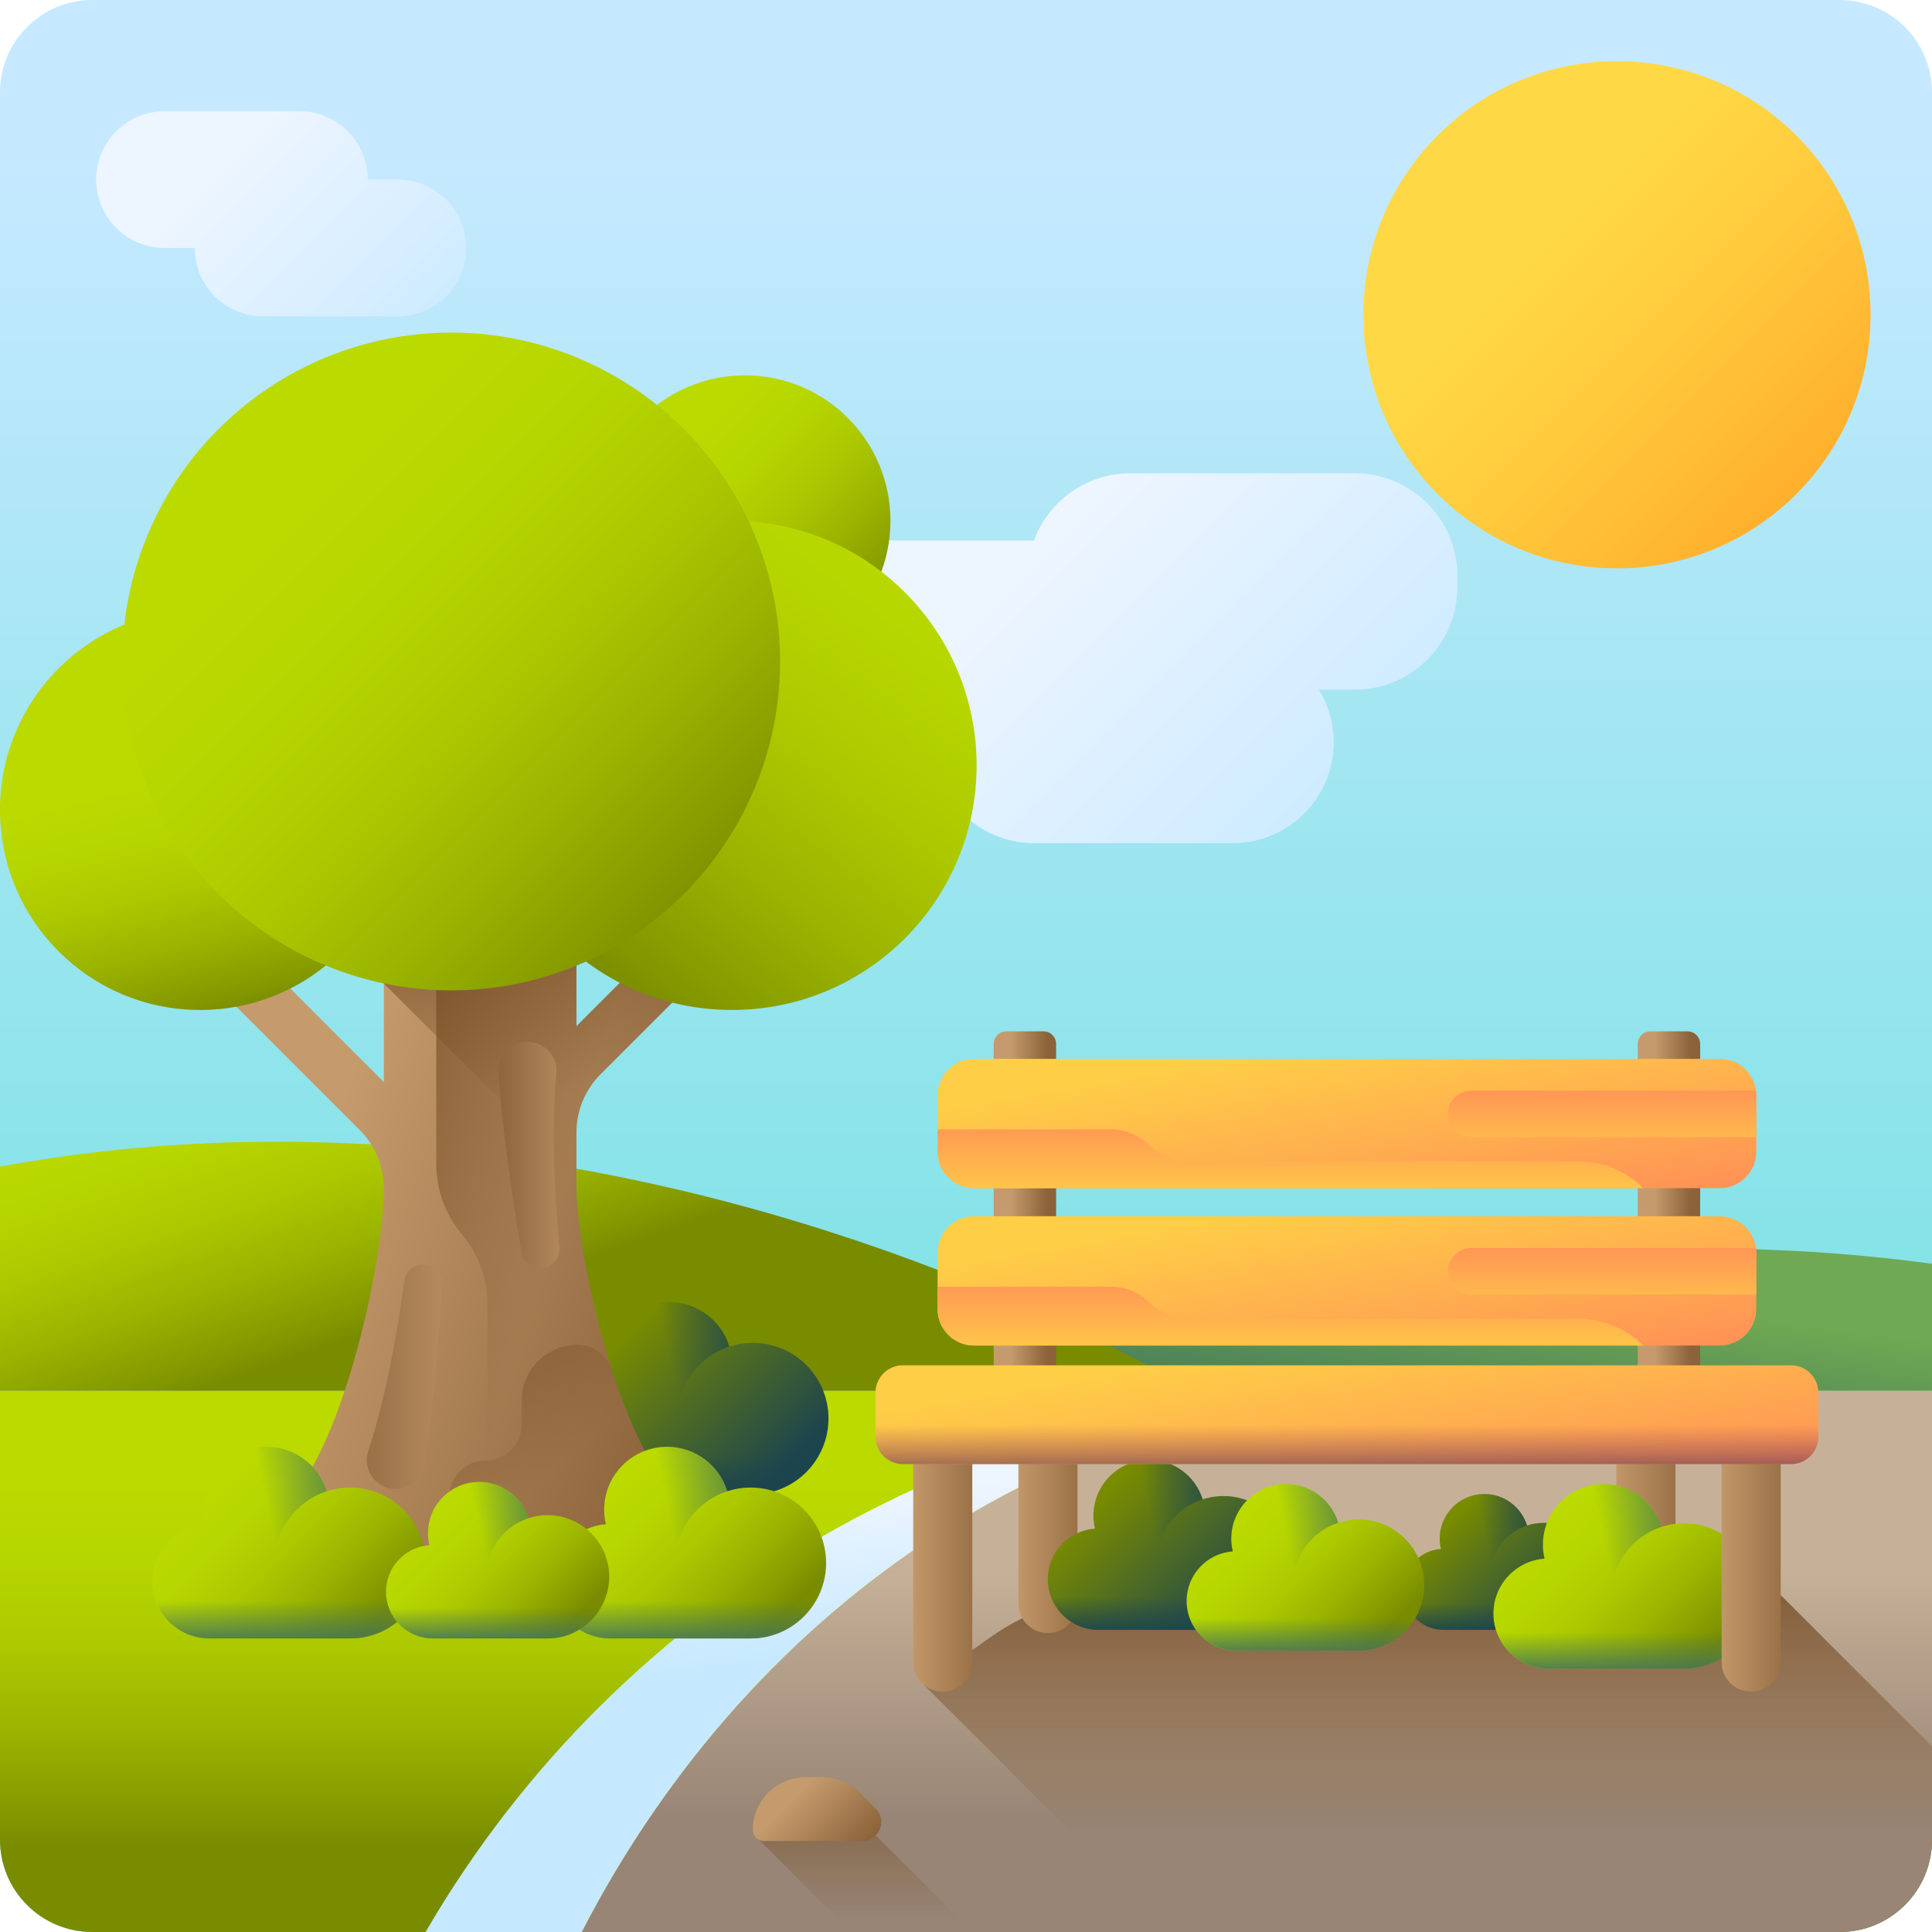 <svg id="Capa_1" enable-background="new 0 0 510 510" height="512" viewBox="0 0 510 510" width="512" xmlns="http://www.w3.org/2000/svg" xmlns:xlink="http://www.w3.org/1999/xlink"><linearGradient id="SVGID_1_" gradientUnits="userSpaceOnUse" x1="255" x2="255" y1="34.721" y2="483.763"><stop offset="0" stop-color="#c7e9ff"/><stop offset=".356" stop-color="#a3e6f2"/><stop offset="1" stop-color="#65e0db"/></linearGradient><linearGradient id="SVGID_2_" gradientUnits="userSpaceOnUse" x1="384.815" x2="379.089" y1="338.061" y2="381.722"><stop offset="0" stop-color="#6fa953"/><stop offset="1" stop-color="#43765a"/></linearGradient><linearGradient id="lg1"><stop offset="0" stop-color="#bada00"/><stop offset=".219" stop-color="#b6d600"/><stop offset=".45" stop-color="#acc900"/><stop offset=".687" stop-color="#9ab400"/><stop offset=".927" stop-color="#829700"/><stop offset="1" stop-color="#798c00"/></linearGradient><linearGradient id="SVGID_3_" gradientUnits="userSpaceOnUse" x1="121.484" x2="146.515" xlink:href="#lg1" y1="261.478" y2="335.18"/><linearGradient id="SVGID_4_" gradientUnits="userSpaceOnUse" x1="255" x2="255" xlink:href="#lg1" y1="391.308" y2="486.986"/><linearGradient id="SVGID_5_" gradientUnits="userSpaceOnUse" x1="331.789" x2="331.789" y1="413.807" y2="480.414"><stop offset="0" stop-color="#c6b198"/><stop offset="1" stop-color="#988575"/></linearGradient><linearGradient id="lg2"><stop offset="0" stop-color="#754c24" stop-opacity="0"/><stop offset="1" stop-color="#754c24"/></linearGradient><linearGradient id="SVGID_6_" gradientUnits="userSpaceOnUse" x1="376.905" x2="376.905" xlink:href="#lg2" y1="484.541" y2="405.16"/><linearGradient id="lg3"><stop offset="0" stop-color="#edf5ff"/><stop offset="1" stop-color="#c7e9ff"/></linearGradient><linearGradient id="SVGID_7_" gradientUnits="userSpaceOnUse" x1="289.798" x2="294.594" xlink:href="#lg3" y1="387.535" y2="426.582"/><linearGradient id="SVGID_8_" gradientUnits="userSpaceOnUse" x1="59.515" x2="118.115" xlink:href="#lg3" y1="41.709" y2="100.309"/><linearGradient id="SVGID_9_" gradientUnits="userSpaceOnUse" x1="277.452" x2="363.904" xlink:href="#lg3" y1="141.711" y2="228.163"/><linearGradient id="SVGID_10_" gradientUnits="userSpaceOnUse" x1="405.505" x2="490.39" y1="61.761" y2="146.647"><stop offset="0" stop-color="#ffd945"/><stop offset=".304" stop-color="#ffcd3e"/><stop offset=".856" stop-color="#ffad2b"/><stop offset="1" stop-color="#ffa325"/></linearGradient><linearGradient id="lg4"><stop offset="0" stop-color="#798c00"/><stop offset="1" stop-color="#1b444f"/></linearGradient><linearGradient id="SVGID_11_" gradientUnits="userSpaceOnUse" x1="161.772" x2="200.96" xlink:href="#lg4" y1="355.129" y2="394.317"/><linearGradient id="lg5"><stop offset="0" stop-color="#1b444f" stop-opacity="0"/><stop offset="1" stop-color="#1b444f"/></linearGradient><linearGradient id="SVGID_12_" gradientUnits="userSpaceOnUse" x1="176.887" x2="202.1" xlink:href="#lg5" y1="360.276" y2="355.149"/><linearGradient id="SVGID_13_" gradientUnits="userSpaceOnUse" x1="181.995" x2="181.995" xlink:href="#lg5" y1="384.526" y2="396.214"/><linearGradient id="lg6"><stop offset="0" stop-color="#c59b6d"/><stop offset="1" stop-color="#8b6239"/></linearGradient><linearGradient id="SVGID_14_" gradientUnits="userSpaceOnUse" x1="81.528" x2="189.972" xlink:href="#lg6" y1="317.671" y2="352.499"/><linearGradient id="SVGID_15_" gradientUnits="userSpaceOnUse" x1="144.156" x2="78.456" xlink:href="#lg2" y1="331.588" y2="312.986"/><linearGradient id="SVGID_16_" gradientUnits="userSpaceOnUse" x1="152.551" x2="125.864" xlink:href="#lg2" y1="288.396" y2="216.09"/><linearGradient id="SVGID_17_" gradientUnits="userSpaceOnUse" x1="157.118" x2="130.205" xlink:href="#lg6" y1="304.874" y2="304.874"/><linearGradient id="SVGID_18_" gradientUnits="userSpaceOnUse" x1="50.385" x2="65.439" xlink:href="#lg1" y1="203.601" y2="266.555"/><linearGradient id="SVGID_19_" gradientUnits="userSpaceOnUse" x1="178.629" x2="226.37" xlink:href="#lg1" y1="119.45" y2="167.191"/><linearGradient id="SVGID_20_" gradientUnits="userSpaceOnUse" x1="244.058" x2="153.048" xlink:href="#lg1" y1="135.169" y2="254.919"/><linearGradient id="SVGID_21_" gradientUnits="userSpaceOnUse" x1="78.343" x2="186.29" xlink:href="#lg1" y1="133.858" y2="241.806"/><linearGradient id="SVGID_22_" gradientUnits="userSpaceOnUse" x1="129.414" x2="86.121" xlink:href="#lg6" y1="363.439" y2="363.439"/><linearGradient id="SVGID_23_" gradientUnits="userSpaceOnUse" x1="137.07" x2="95.117" xlink:href="#lg2" y1="397.115" y2="352.392"/><linearGradient id="SVGID_24_" gradientUnits="userSpaceOnUse" x1="227.842" x2="227.842" xlink:href="#lg2" y1="507.209" y2="451.892"/><linearGradient id="SVGID_25_" gradientUnits="userSpaceOnUse" x1="209.154" x2="224.925" xlink:href="#lg6" y1="475.051" y2="490.822"/><linearGradient id="SVGID_26_" gradientUnits="userSpaceOnUse" x1="161.309" x2="200.382" xlink:href="#lg1" y1="393.316" y2="432.39"/><linearGradient id="lg7"><stop offset="0" stop-color="#43765a" stop-opacity="0"/><stop offset="1" stop-color="#43765a"/></linearGradient><linearGradient id="SVGID_27_" gradientUnits="userSpaceOnUse" x1="176.38" x2="201.52" xlink:href="#lg7" y1="398.448" y2="393.336"/><linearGradient id="SVGID_28_" gradientUnits="userSpaceOnUse" x1="181.473" x2="181.473" xlink:href="#lg7" y1="422.627" y2="434.281"/><linearGradient id="SVGID_29_" gradientUnits="userSpaceOnUse" x1="55.583" x2="94.656" xlink:href="#lg1" y1="393.316" y2="432.39"/><linearGradient id="SVGID_30_" gradientUnits="userSpaceOnUse" x1="70.654" x2="95.793" xlink:href="#lg7" y1="398.448" y2="393.336"/><linearGradient id="SVGID_31_" gradientUnits="userSpaceOnUse" x1="75.747" x2="75.747" xlink:href="#lg7" y1="422.627" y2="434.281"/><linearGradient id="SVGID_32_" gradientUnits="userSpaceOnUse" x1="114.458" x2="146.368" xlink:href="#lg1" y1="400.501" y2="432.41"/><linearGradient id="SVGID_33_" gradientUnits="userSpaceOnUse" x1="126.766" x2="147.296" xlink:href="#lg7" y1="404.692" y2="400.517"/><linearGradient id="SVGID_34_" gradientUnits="userSpaceOnUse" x1="130.926" x2="130.926" xlink:href="#lg7" y1="424.438" y2="433.955"/><linearGradient id="SVGID_35_" gradientUnits="userSpaceOnUse" x1="266.788" x2="276.406" xlink:href="#lg6" y1="319.379" y2="319.379"/><linearGradient id="SVGID_36_" gradientUnits="userSpaceOnUse" x1="436.8" x2="446.418" xlink:href="#lg6" y1="319.379" y2="319.379"/><linearGradient id="lg8"><stop offset="0" stop-color="#ffce47"/><stop offset="1" stop-color="#ff9356"/></linearGradient><linearGradient id="SVGID_37_" gradientUnits="userSpaceOnUse" x1="351.923" x2="360.84" xlink:href="#lg8" y1="274.784" y2="328.282"/><linearGradient id="SVGID_38_" gradientUnits="userSpaceOnUse" x1="340.642" x2="340.642" xlink:href="#lg8" y1="317.386" y2="295.052"/><linearGradient id="SVGID_39_" gradientUnits="userSpaceOnUse" x1="422.922" x2="422.922" xlink:href="#lg8" y1="308.386" y2="286.719"/><linearGradient id="SVGID_40_" gradientUnits="userSpaceOnUse" x1="351.923" x2="360.84" xlink:href="#lg8" y1="316.326" y2="369.824"/><linearGradient id="SVGID_41_" gradientUnits="userSpaceOnUse" x1="340.642" x2="340.642" xlink:href="#lg8" y1="358.928" y2="336.594"/><linearGradient id="SVGID_42_" gradientUnits="userSpaceOnUse" x1="422.922" x2="422.922" xlink:href="#lg8" y1="349.928" y2="328.261"/><linearGradient id="SVGID_43_" gradientUnits="userSpaceOnUse" x1="267.188" x2="291.037" xlink:href="#lg6" y1="403.097" y2="403.097"/><linearGradient id="SVGID_44_" gradientUnits="userSpaceOnUse" x1="425.028" x2="448.876" xlink:href="#lg6" y1="403.097" y2="403.097"/><linearGradient id="SVGID_45_" gradientUnits="userSpaceOnUse" x1="381.34" x2="409.051" xlink:href="#lg4" y1="402.455" y2="430.166"/><linearGradient id="SVGID_46_" gradientUnits="userSpaceOnUse" x1="392.028" x2="409.858" xlink:href="#lg5" y1="406.095" y2="402.469"/><linearGradient id="SVGID_47_" gradientUnits="userSpaceOnUse" x1="395.641" x2="395.641" xlink:href="#lg5" y1="423.243" y2="431.508"/><linearGradient id="SVGID_48_" gradientUnits="userSpaceOnUse" x1="409.05" x2="446.686" xlink:href="#lg1" y1="402.728" y2="440.364"/><linearGradient id="SVGID_49_" gradientUnits="userSpaceOnUse" x1="423.567" x2="447.782" xlink:href="#lg7" y1="407.671" y2="402.748"/><linearGradient id="SVGID_50_" gradientUnits="userSpaceOnUse" x1="428.473" x2="428.473" xlink:href="#lg7" y1="430.961" y2="442.186"/><linearGradient id="SVGID_51_" gradientUnits="userSpaceOnUse" x1="290.259" x2="324.918" xlink:href="#lg4" y1="395.487" y2="430.146"/><linearGradient id="SVGID_52_" gradientUnits="userSpaceOnUse" x1="303.627" x2="325.926" xlink:href="#lg5" y1="400.04" y2="395.505"/><linearGradient id="SVGID_53_" gradientUnits="userSpaceOnUse" x1="308.145" x2="308.145" xlink:href="#lg5" y1="421.487" y2="431.824"/><linearGradient id="SVGID_54_" gradientUnits="userSpaceOnUse" x1="326.617" x2="360.583" xlink:href="#lg1" y1="401.658" y2="435.625"/><linearGradient id="SVGID_55_" gradientUnits="userSpaceOnUse" x1="339.718" x2="361.572" xlink:href="#lg7" y1="406.119" y2="401.675"/><linearGradient id="SVGID_56_" gradientUnits="userSpaceOnUse" x1="344.146" x2="344.146" xlink:href="#lg7" y1="427.138" y2="437.269"/><linearGradient id="SVGID_57_" gradientUnits="userSpaceOnUse" x1="239.41" x2="263.258" xlink:href="#lg6" y1="410.825" y2="410.825"/><linearGradient id="SVGID_58_" gradientUnits="userSpaceOnUse" x1="452.806" x2="476.654" xlink:href="#lg6" y1="410.825" y2="410.825"/><linearGradient id="SVGID_59_" gradientUnits="userSpaceOnUse" x1="352.024" x2="360.694" xlink:href="#lg8" y1="352.25" y2="404.271"/><linearGradient id="SVGID_60_" gradientUnits="userSpaceOnUse" x1="355.557" x2="355.557" y1="376.12" y2="394.932"><stop offset="0" stop-color="#843561" stop-opacity="0"/><stop offset="1" stop-color="#3a2f4d"/></linearGradient><g><path d="m485.638 510h-461.276c-13.455 0-24.362-10.907-24.362-24.362v-461.276c0-13.455 10.907-24.362 24.362-24.362h461.275c13.456 0 24.363 10.907 24.363 24.362v461.275c0 13.456-10.907 24.363-24.362 24.363z" fill="url(#SVGID_1_)"/><g><g><path d="m510 333.608c-137.058-18.701-258 33.546-258 33.546h258z" fill="url(#SVGID_2_)"/><path d="m0 367.153h314.748s-144.848-90.455-314.748-59.191z" fill="url(#SVGID_3_)"/></g><path d="m510 485.638v-118.485h-510v118.484c0 13.456 10.907 24.363 24.362 24.363h461.275c13.456 0 24.363-10.907 24.363-24.362z" fill="url(#SVGID_4_)"/><path d="m510 485.638v-118.485h-136.051c-90.805 0-174.751 54.415-220.371 142.846h332.06c13.455.001 24.362-10.906 24.362-24.361z" fill="url(#SVGID_5_)"/><path d="m510 461v24.64c0 13.45-10.91 24.36-24.36 24.36h-176.52l-65.31-65.31 17.71-12.55c10.24-7.26 22.48-11.16 35.03-11.16h173.43z" fill="url(#SVGID_6_)"/><path d="m153.578 510c45.62-88.431 129.566-142.846 220.371-142.846h-13.397c-102.276 0-196.827 54.415-248.209 142.846h384.991z" fill="url(#SVGID_7_)"/></g><path d="m105.048 47.412h-7.964c0-9.968-8.081-18.049-18.049-18.049h-35.6c-9.968 0-18.049 8.081-18.049 18.049s8.081 18.049 18.049 18.049h7.963c0 9.968 8.081 18.049 18.049 18.049h35.6c9.968 0 18.049-8.081 18.049-18.049.001-9.968-8.08-18.049-18.048-18.049z" fill="url(#SVGID_8_)"/><path d="m357.646 124.948h-59.291c-11.669 0-21.613 7.385-25.414 17.737h-38.398c-14.706 0-26.627 11.922-26.627 26.627 0 14.706 11.922 26.627 26.627 26.627h11.748c0 14.706 11.922 26.627 26.627 26.627h52.52c14.706 0 26.627-11.922 26.627-26.627 0-5.089-1.43-9.844-3.906-13.888h9.486c14.948 0 27.065-12.117 27.065-27.065v-2.974c.001-14.947-12.117-27.064-27.064-27.064z" fill="url(#SVGID_9_)"/><circle cx="426.838" cy="83.095" fill="url(#SVGID_10_)" r="66.943"/><g><g><g><path d="m198.724 354.482c-2.166 0-4.25.346-6.203.983-2.089-6.814-8.429-11.769-15.928-11.769-9.2 0-16.657 7.458-16.657 16.657 0 1.329.157 2.622.451 3.861-7.851.553-14.048 7.097-14.048 15.089 0 8.355 6.773 15.127 15.127 15.127h37.258c11.031 0 19.974-8.943 19.974-19.974s-8.942-19.974-19.974-19.974z" fill="url(#SVGID_11_)"/><path d="m178.75 374.457c0 .81.049 1.609.143 2.394-.751.106-1.52.16-2.299.16-9.2 0-16.656-7.458-16.656-16.658 0-9.198 7.457-16.656 16.656-16.656 7.498 0 13.841 4.955 15.928 11.77-7.995 2.606-13.772 10.123-13.772 18.99z" fill="url(#SVGID_12_)"/><path d="m146.456 381.186c.927 7.466 7.294 13.244 15.011 13.244h37.258c8.67 0 16.048-5.524 18.811-13.244z" fill="url(#SVGID_13_)"/></g></g></g><g><g><g><path d="m187.675 401.599c-21.056-5.564-35.511-67.3-35.511-89.078v-13.549c0-5.781 2.296-11.324 6.384-15.412l23.971-23.971-9.524-9.524-20.831 20.831v-37.206h-50.835v51.939l-35.563-35.563-9.524 9.524 38.703 38.703c4.088 4.088 6.384 9.631 6.384 15.412 0 20.803-13.222 81.826-32.991 88.303-2.631.862-4.169 1.956-4.169 3.341v3.812c0 5.922 3.165 10.966 7.494 11.986 16.801 3.958 36.274 6.223 57.038 6.223 20.765 0 40.238-2.265 57.038-6.223 4.329-1.02 7.494-6.064 7.494-11.986v-3.812c.001-1.615-2.086-2.833-5.558-3.75z" fill="url(#SVGID_14_)"/><path d="m187.675 401.599c-21.056-5.564-35.511-67.3-35.511-89.078v-13.549c0-5.781 2.296-11.324 6.384-15.412l23.971-23.971-9.524-9.524-20.831 20.831v-37.206h-36.999v73.61c0 6.766 2.391 13.315 6.752 18.489 4.36 5.174 6.752 11.723 6.752 18.489v83.092c20.777.002 40.261-2.263 57.071-6.223 4.329-1.02 7.494-6.064 7.494-11.986v-3.812c0-1.615-2.087-2.833-5.559-3.75z" fill="url(#SVGID_15_)"/><path d="m152.164 270.895v-37.206h-50.835v25.93l50.835 50.835v-11.482c0-5.781 2.296-11.325 6.384-15.412l23.971-23.971-9.524-9.524z" fill="url(#SVGID_16_)"/><path d="m147.659 329.213c-1.422-14.842-2.08-32.311-.796-45.83.493-5.19-4.244-9.334-9.326-8.169-3.651.837-6.164 4.189-5.93 7.927.817 13.051 3.397 31.561 6.055 47.384.481 2.863 3.272 4.726 6.102 4.078 2.468-.566 4.136-2.87 3.895-5.39z" fill="url(#SVGID_17_)"/><g><circle cx="52.82" cy="213.786" fill="url(#SVGID_18_)" r="52.82"/><circle cx="196.656" cy="137.477" fill="url(#SVGID_19_)" r="38.399"/><circle cx="193.234" cy="202.042" fill="url(#SVGID_20_)" r="64.565"/><circle cx="119.103" cy="174.619" fill="url(#SVGID_21_)" r="86.823"/></g></g></g><path d="m106.682 338.183c-1.928 14.785-5.189 31.959-9.459 44.85-1.639 4.949 2.053 10.046 7.266 10.046 3.745 0 6.943-2.706 7.55-6.402 2.119-12.904 3.738-31.522 4.68-47.539.17-2.898-2.134-5.337-5.037-5.337-2.532-.002-4.673 1.871-5 4.382z" fill="url(#SVGID_22_)"/><path d="m187.675 401.599c-10.8-2.854-19.862-20.485-26.128-39.923-1.277-3.96-4.94-6.661-9.101-6.661-8.13 0-14.721 6.591-14.721 14.721v6.272c0 5.275-4.276 9.551-9.551 9.551-4.891 0-8.998 3.699-9.497 8.565-1.759 17.164-8.574 27.298-13.121 32.285 7.476.629 15.215.961 23.145.961 20.765 0 40.238-2.265 57.038-6.223 4.329-1.02 7.494-6.064 7.494-11.986v-3.812c.001-1.615-2.086-2.833-5.558-3.75z" fill="url(#SVGID_23_)"/></g><g><path d="m231.003 484.346h-31.975l25.654 25.654h31.975z" fill="url(#SVGID_24_)"/><path d="m201.643 485.978h25.971c4.47 0 6.708-5.404 3.548-8.565l-4.193-4.193c-2.61-2.61-6.15-4.076-9.841-4.076h-4.486c-7.686 0-13.917 6.231-13.917 13.917.002 1.611 1.308 2.917 2.918 2.917z" fill="url(#SVGID_25_)"/></g><g><g><g><path d="m198.153 392.672c-2.159 0-4.237.345-6.184.98-2.083-6.794-8.405-11.735-15.881-11.735-9.173 0-16.608 7.436-16.608 16.608 0 1.325.156 2.614.449 3.85-7.828.552-14.007 7.076-14.007 15.044 0 8.33 6.753 15.083 15.083 15.083h37.149c10.999 0 19.916-8.917 19.916-19.916s-8.918-19.914-19.917-19.914z" fill="url(#SVGID_26_)"/><path d="m178.237 412.588c0 .808.049 1.604.142 2.387-.749.106-1.515.159-2.293.159-9.173 0-16.607-7.436-16.607-16.609 0-9.171 7.435-16.607 16.607-16.607 7.477 0 13.8 4.941 15.882 11.735-7.97 2.599-13.731 10.094-13.731 18.935z" fill="url(#SVGID_27_)"/><path d="m146.038 419.297c.924 7.444 7.272 13.206 14.967 13.206h37.149c8.644 0 16.001-5.508 18.756-13.206z" fill="url(#SVGID_28_)"/></g></g></g><g><g><g><path d="m92.427 392.672c-2.159 0-4.237.345-6.184.98-2.083-6.794-8.405-11.735-15.881-11.735-9.173 0-16.608 7.436-16.608 16.608 0 1.325.156 2.614.449 3.85-7.828.552-14.007 7.076-14.007 15.044 0 8.33 6.753 15.083 15.083 15.083h37.149c10.999 0 19.916-8.917 19.916-19.916s-8.918-19.914-19.917-19.914z" fill="url(#SVGID_29_)"/><path d="m72.511 412.588c0 .808.049 1.604.142 2.387-.749.106-1.515.159-2.293.159-9.173 0-16.607-7.436-16.607-16.609 0-9.171 7.435-16.607 16.607-16.607 7.476 0 13.8 4.941 15.882 11.735-7.971 2.599-13.731 10.094-13.731 18.935z" fill="url(#SVGID_30_)"/><path d="m40.312 419.297c.924 7.444 7.272 13.206 14.967 13.206h37.149c8.644 0 16.001-5.508 18.756-13.206z" fill="url(#SVGID_31_)"/></g></g></g><g><g><g><path d="m144.547 399.974c-1.763 0-3.461.282-5.051.801-1.701-5.549-6.864-9.583-12.969-9.583-7.491 0-13.563 6.073-13.563 13.563 0 1.082.128 2.135.367 3.144-6.393.451-11.439 5.779-11.439 12.286 0 6.803 5.515 12.318 12.318 12.318h30.338c8.982 0 16.264-7.282 16.264-16.264 0-8.983-7.282-16.265-16.265-16.265z" fill="url(#SVGID_32_)"/><path d="m128.283 416.239c0 .66.04 1.31.116 1.949-.612.086-1.237.13-1.872.13-7.491 0-13.562-6.073-13.562-13.564 0-7.49 6.072-13.562 13.562-13.562 6.106 0 11.27 4.035 12.97 9.584-6.51 2.122-11.214 8.243-11.214 15.463z" fill="url(#SVGID_33_)"/><path d="m101.987 421.718c.755 6.079 5.939 10.784 12.223 10.784h30.338c7.06 0 13.068-4.498 15.317-10.784z" fill="url(#SVGID_34_)"/></g></g></g><g><g><path d="m278.788 366.51h-16.475v-90.943c0-1.833 1.486-3.319 3.319-3.319h9.837c1.833 0 3.319 1.486 3.319 3.319z" fill="url(#SVGID_35_)"/><path d="m448.8 366.51h-16.475v-90.943c0-1.833 1.486-3.319 3.319-3.319h9.837c1.833 0 3.319 1.486 3.319 3.319z" fill="url(#SVGID_36_)"/></g><g><g><path d="m453.98 313.649h-196.846c-5.321 0-9.634-4.313-9.634-9.634v-14.864c0-5.321 4.313-9.634 9.634-9.634h196.846c5.321 0 9.634 4.313 9.634 9.634v14.864c-.001 5.321-4.314 9.634-9.634 9.634z" fill="url(#SVGID_37_)"/><path d="m416.728 306.585h-103.013c-3.83 0-7.504-1.522-10.212-4.23-2.708-2.708-6.382-4.23-10.212-4.23h-45.791v5.891c0 5.321 4.313 9.634 9.634 9.634h176.65c-4.524-4.524-10.659-7.065-17.056-7.065z" fill="url(#SVGID_38_)"/><path d="m388.356 300.166h75.257v-11.014c0-.42-.03-.833-.082-1.238h-75.175c-3.384 0-6.126 2.743-6.126 6.126 0 3.384 2.743 6.126 6.126 6.126z" fill="url(#SVGID_39_)"/></g><g><path d="m453.98 355.191h-196.846c-5.321 0-9.634-4.313-9.634-9.634v-14.863c0-5.321 4.313-9.634 9.634-9.634h196.846c5.321 0 9.634 4.313 9.634 9.634v14.863c-.001 5.321-4.314 9.634-9.634 9.634z" fill="url(#SVGID_40_)"/><path d="m416.728 348.127h-103.013c-3.83 0-7.504-1.522-10.212-4.23-2.708-2.708-6.382-4.23-10.212-4.23h-45.791v5.891c0 5.321 4.313 9.634 9.634 9.634h176.65c-4.524-4.524-10.659-7.065-17.056-7.065z" fill="url(#SVGID_41_)"/><path d="m388.356 341.708h75.257v-11.014c0-.42-.03-.833-.082-1.238h-75.175c-3.384 0-6.126 2.743-6.126 6.126 0 3.384 2.743 6.126 6.126 6.126z" fill="url(#SVGID_42_)"/></g></g><g><g><path d="m276.637 431.094c4.307 0 7.798-3.491 7.798-7.798v-48.196h-15.596v48.196c0 4.307 3.491 7.798 7.798 7.798z" fill="url(#SVGID_43_)"/><path d="m434.476 431.094c4.307 0 7.798-3.491 7.798-7.798v-48.196h-15.596v48.196c0 4.307 3.492 7.798 7.798 7.798z" fill="url(#SVGID_44_)"/><g><g><g><g><g><path d="m407.47 401.998c-1.531 0-3.005.245-4.386.695-1.477-4.819-5.961-8.322-11.263-8.322-6.505 0-11.779 5.274-11.779 11.779 0 .94.111 1.854.319 2.73-5.552.391-9.934 5.018-9.934 10.67 0 5.908 4.789 10.697 10.697 10.697h26.346c7.801 0 14.124-6.324 14.124-14.124s-6.323-14.125-14.124-14.125z" fill="url(#SVGID_45_)"/><path d="m393.345 416.123c0 .573.034 1.138.101 1.693-.531.075-1.075.113-1.626.113-6.505 0-11.778-5.274-11.778-11.779 0-6.504 5.273-11.778 11.778-11.778 5.302 0 9.787 3.504 11.263 8.323-5.652 1.842-9.738 7.158-9.738 13.428z" fill="url(#SVGID_46_)"/><path d="m370.509 420.881c.656 5.279 5.158 9.366 10.615 9.366h26.346c6.131 0 11.348-3.906 13.302-9.366z" fill="url(#SVGID_47_)"/></g></g></g><g><g><g><path d="m444.539 402.107c-2.08 0-4.082.332-5.957.944-2.006-6.544-8.095-11.303-15.297-11.303-8.835 0-15.997 7.162-15.997 15.997 0 1.277.15 2.518.433 3.708-7.54.531-13.492 6.816-13.492 14.491 0 8.024 6.504 14.528 14.528 14.528h35.782c10.594 0 19.183-8.588 19.183-19.183 0-10.593-8.588-19.182-19.183-19.182z" fill="url(#SVGID_48_)"/><path d="m425.356 421.291c0 .778.047 1.545.137 2.299-.722.102-1.459.153-2.208.153-8.835 0-15.996-7.163-15.996-15.998 0-8.834 7.161-15.996 15.996-15.996 7.201 0 13.292 4.759 15.297 11.303-7.678 2.504-13.226 9.724-13.226 18.239z" fill="url(#SVGID_49_)"/><path d="m394.341 427.754c.89 7.17 7.005 12.72 14.416 12.72h35.782c8.326 0 15.413-5.305 18.066-12.72z" fill="url(#SVGID_50_)"/></g></g></g></g><g><g><g><g><path d="m322.94 394.916c-1.915 0-3.759.306-5.486.87-1.847-6.027-7.455-10.409-14.087-10.409-8.136 0-14.732 6.596-14.732 14.732 0 1.176.138 2.319.399 3.415-6.943.489-12.425 6.277-12.425 13.345 0 7.389 5.99 13.379 13.379 13.379h32.951c9.756 0 17.665-7.909 17.665-17.665.002-9.758-7.907-17.667-17.664-17.667z" fill="url(#SVGID_51_)"/><path d="m305.274 412.582c0 .717.043 1.423.126 2.117-.665.094-1.344.141-2.034.141-8.136 0-14.731-6.596-14.731-14.732 0-8.135 6.595-14.731 14.731-14.731 6.632 0 12.241 4.383 14.087 10.409-7.069 2.306-12.179 8.954-12.179 16.796z" fill="url(#SVGID_52_)"/><path d="m276.713 418.533c.82 6.603 6.451 11.714 13.276 11.714h32.951c7.668 0 14.193-4.886 16.637-11.714z" fill="url(#SVGID_53_)"/></g></g></g><g><g><g><path d="m358.646 401.098c-1.877 0-3.684.3-5.376.852-1.81-5.906-7.306-10.201-13.806-10.201-7.974 0-14.438 6.464-14.438 14.438 0 1.152.136 2.272.391 3.347-6.805.48-12.176 6.151-12.176 13.078 0 7.241 5.87 13.112 13.112 13.112h32.293c9.562 0 17.313-7.751 17.313-17.313-.001-9.562-7.752-17.313-17.313-17.313z" fill="url(#SVGID_54_)"/><path d="m341.332 418.411c0 .702.042 1.394.124 2.075-.651.092-1.317.138-1.993.138-7.974 0-14.437-6.464-14.437-14.438 0-7.972 6.463-14.437 14.437-14.437 6.499 0 11.996 4.295 13.806 10.201-6.929 2.26-11.937 8.776-11.937 16.461z" fill="url(#SVGID_55_)"/><path d="m313.341 424.243c.804 6.471 6.322 11.48 13.011 11.48h32.293c7.515 0 13.91-4.788 16.304-11.48z" fill="url(#SVGID_56_)"/></g></g></g></g></g></g><g><path d="m248.859 446.551c4.307 0 7.798-3.491 7.798-7.798v-63.653h-15.596v63.654c0 4.306 3.491 7.797 7.798 7.797z" fill="url(#SVGID_57_)"/><path d="m462.255 446.551c4.307 0 7.798-3.491 7.798-7.798v-63.653h-15.596v63.654c0 4.306 3.491 7.797 7.798 7.797z" fill="url(#SVGID_58_)"/></g><g><path d="m472.778 386.486h-234.443c-3.989 0-7.222-3.233-7.222-7.222v-11.633c0-3.989 3.233-7.222 7.222-7.222h234.443c3.989 0 7.222 3.233 7.222 7.222v11.633c0 3.989-3.233 7.222-7.222 7.222z" fill="url(#SVGID_59_)"/><path d="m231.113 369.695v9.569c0 3.988 3.233 7.222 7.222 7.222h234.443c3.989 0 7.222-3.233 7.222-7.222v-9.569z" fill="url(#SVGID_60_)"/></g></g></g></g></svg>